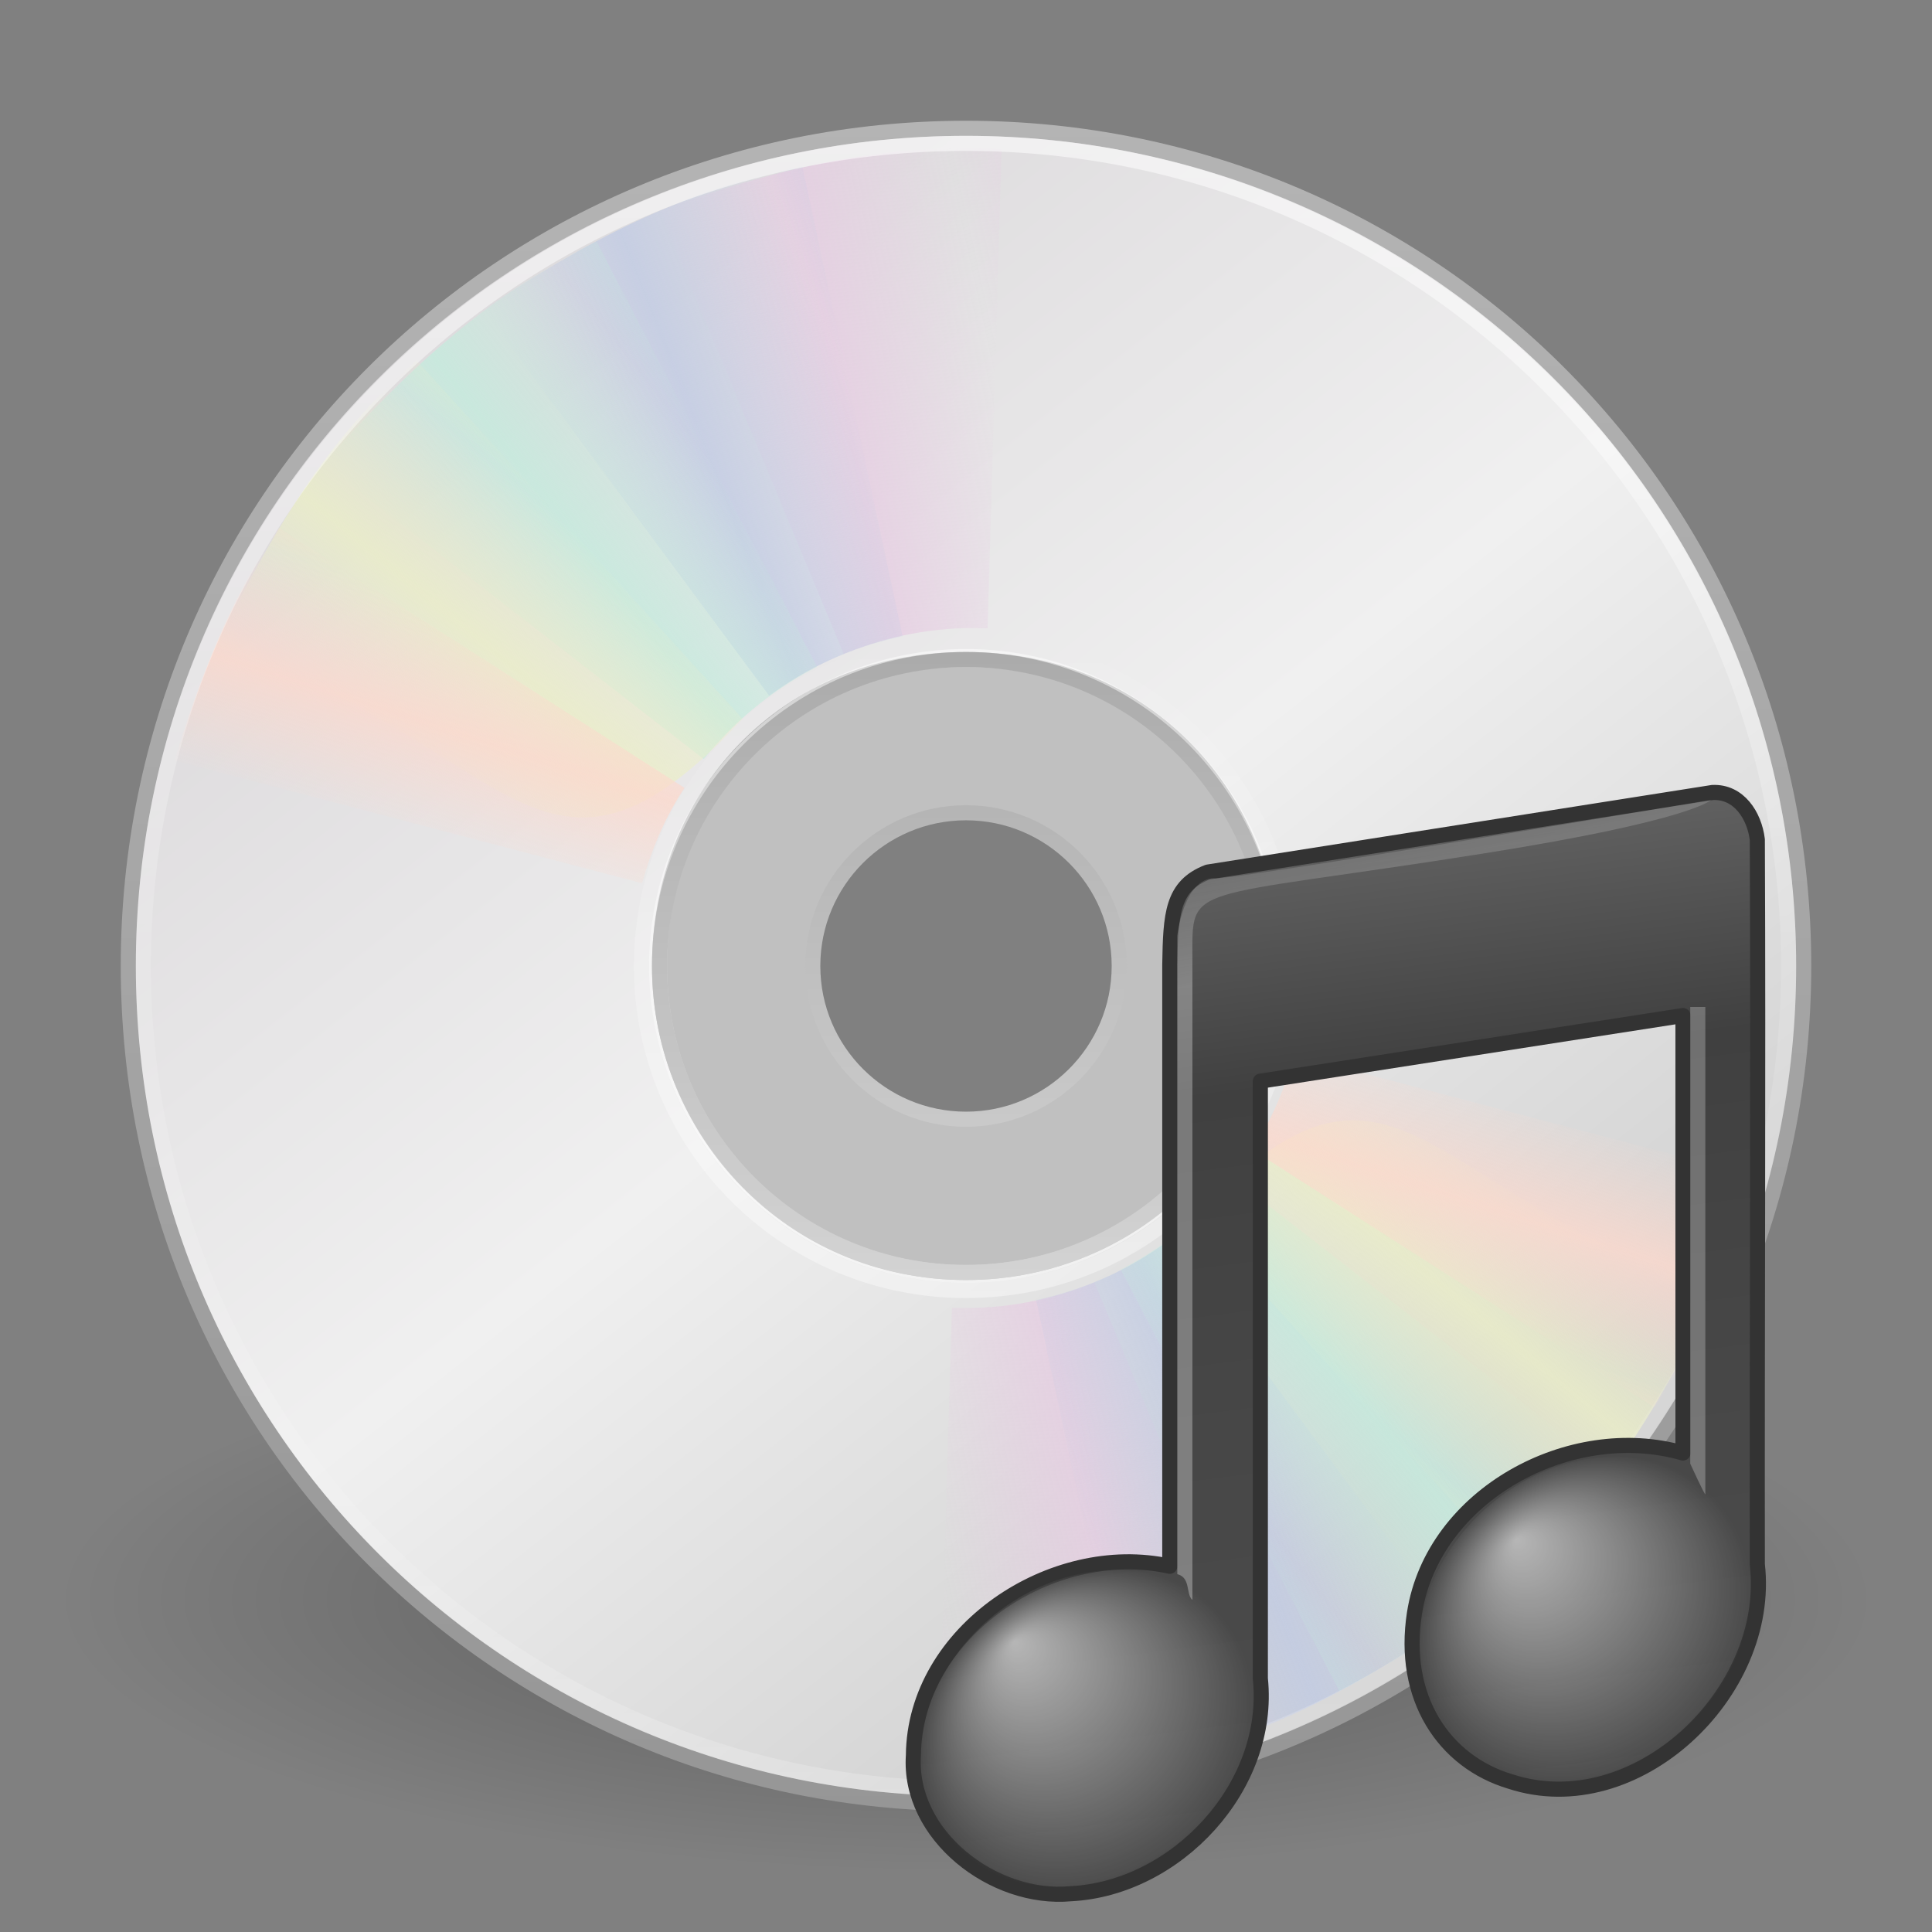 <?xml version="1.0" encoding="UTF-8" standalone="no"?>
<!-- Created with Inkscape (http://www.inkscape.org/) -->

<svg
   xmlns:dc="http://purl.org/dc/elements/1.1/"
   xmlns:cc="http://creativecommons.org/ns#"
   xmlns:rdf="http://www.w3.org/1999/02/22-rdf-syntax-ns#"
   xmlns:svg="http://www.w3.org/2000/svg"
   xmlns="http://www.w3.org/2000/svg"
   xmlns:xlink="http://www.w3.org/1999/xlink"
   xmlns:inkscape="http://www.inkscape.org/namespaces/inkscape"
   version="1.1"
   width="128"
   height="128"
   id="svg4371">
  <rect width="100%" height="100%" fill="#808080" stroke="none"/>
  <defs
     id="defs4373">
    <radialGradient
       cx="17.059"
       cy="41.059"
       r="5.738"
       fx="14.688"
       fy="37.456"
       id="radialGradient3233"
       xlink:href="#linearGradient7067-5"
       gradientUnits="userSpaceOnUse"
       gradientTransform="matrix(1.917,-0.343,0.067,1.826,36.537,-18.596)" />
    <linearGradient
       id="linearGradient7067-5">
      <stop
         id="stop7069-9"
         style="stop-color:#ffffff;stop-opacity:1"
         offset="0" />
      <stop
         id="stop7071-3"
         style="stop-color:#ffffff;stop-opacity:0"
         offset="1" />
    </linearGradient>
    <linearGradient
       x1="28.503"
       y1="137.539"
       x2="26.257"
       y2="125.391"
       id="linearGradient3236"
       xlink:href="#linearGradient2372-9"
       gradientUnits="userSpaceOnUse"
       gradientTransform="matrix(0.623,0,0,0.623,63.103,-84.798)" />
    <linearGradient
       id="linearGradient2372-9">
      <stop
         id="stop2374-9"
         style="stop-color:#ffffff;stop-opacity:1"
         offset="0" />
      <stop
         id="stop2376-4"
         style="stop-color:#ffffff;stop-opacity:0.345"
         offset="1" />
    </linearGradient>
    <radialGradient
       cx="17.059"
       cy="41.059"
       r="5.738"
       fx="14.758"
       fy="37.841"
       id="radialGradient3239"
       xlink:href="#linearGradient3668-5"
       gradientUnits="userSpaceOnUse"
       gradientTransform="matrix(1.917,-0.324,0.042,1.87,70.582,-27.988)" />
    <linearGradient
       id="linearGradient3668-5">
      <stop
         id="stop3670-7"
         style="stop-color:#ffffff;stop-opacity:1"
         offset="0" />
      <stop
         id="stop3672-4"
         style="stop-color:#ffffff;stop-opacity:0"
         offset="1" />
    </linearGradient>
    <linearGradient
       x1="28.739"
       y1="144.117"
       x2="26.257"
       y2="125.391"
       id="linearGradient3242"
       xlink:href="#linearGradient2372-9"
       gradientUnits="userSpaceOnUse"
       gradientTransform="matrix(0.589,0,0,0.625,98.736,-89.361)" />
    <linearGradient
       x1="85.223"
       y1="-7.295"
       x2="94.18"
       y2="62.364"
       id="linearGradient4223"
       xlink:href="#linearGradient4217"
       gradientUnits="userSpaceOnUse" />
    <linearGradient
       id="linearGradient4217">
      <stop
         id="stop4219"
         style="stop-color:#606060;stop-opacity:1"
         offset="0" />
      <stop
         id="stop4227"
         style="stop-color:#404040;stop-opacity:1"
         offset="0.216" />
      <stop
         id="stop4225"
         style="stop-color:#474747;stop-opacity:1"
         offset="0.535" />
      <stop
         id="stop4221"
         style="stop-color:#4d4d4d;stop-opacity:1"
         offset="1" />
    </linearGradient>
    <linearGradient
       x1="18.776"
       y1="4.038"
       x2="18.203"
       y2="45.962"
       id="linearGradient2651"
       xlink:href="#linearGradient6036"
       gradientUnits="userSpaceOnUse"
       gradientTransform="matrix(1.086,0,0,-1.086,37.559,27.15)" />
    <linearGradient
       id="linearGradient6036">
      <stop
         id="stop6038"
         style="stop-color:#ffffff;stop-opacity:1"
         offset="0" />
      <stop
         id="stop6040"
         style="stop-color:#ffffff;stop-opacity:0"
         offset="1" />
    </linearGradient>
    <linearGradient
       x1="71.204"
       y1="6.238"
       x2="71.204"
       y2="44.341"
       id="linearGradient4064"
       xlink:href="#linearGradient4011"
       gradientUnits="userSpaceOnUse"
       gradientTransform="matrix(2.946,0,0,2.946,-147.323,-74.701)" />
    <linearGradient
       id="linearGradient4011">
      <stop
         id="stop4013"
         style="stop-color:#ffffff;stop-opacity:1"
         offset="0" />
      <stop
         id="stop4015"
         style="stop-color:#ffffff;stop-opacity:0.235"
         offset="0.508" />
      <stop
         id="stop4017"
         style="stop-color:#ffffff;stop-opacity:0.157"
         offset="0.835" />
      <stop
         id="stop4019"
         style="stop-color:#ffffff;stop-opacity:0.392"
         offset="1" />
    </linearGradient>
    <linearGradient
       x1="20.58"
       y1="10.775"
       x2="24.274"
       y2="9.862"
       id="linearGradient2682"
       xlink:href="#linearGradient3487"
       gradientUnits="userSpaceOnUse"
       spreadMethod="reflect" />
    <linearGradient
       id="linearGradient3487">
      <stop
         id="stop3489"
         style="stop-color:#e6cde2;stop-opacity:1"
         offset="0" />
      <stop
         id="stop3491"
         style="stop-color:#e6cde2;stop-opacity:0"
         offset="1" />
    </linearGradient>
    <linearGradient
       x1="17.495"
       y1="11.2"
       x2="21.047"
       y2="9.796"
       id="linearGradient2684"
       xlink:href="#linearGradient3495"
       gradientUnits="userSpaceOnUse"
       spreadMethod="reflect" />
    <linearGradient
       id="linearGradient3495">
      <stop
         id="stop3497"
         style="stop-color:#c1cbe4;stop-opacity:1"
         offset="0" />
      <stop
         id="stop3499"
         style="stop-color:#c1cbe4;stop-opacity:0"
         offset="1" />
    </linearGradient>
    <linearGradient
       x1="14.085"
       y1="13.046"
       x2="16.994"
       y2="10.732"
       id="linearGradient2686"
       xlink:href="#linearGradient3503"
       gradientUnits="userSpaceOnUse"
       spreadMethod="reflect" />
    <linearGradient
       id="linearGradient3503">
      <stop
         id="stop3505"
         style="stop-color:#c4ebdd;stop-opacity:1"
         offset="0" />
      <stop
         id="stop3507"
         style="stop-color:#c4ebdd;stop-opacity:0"
         offset="1" />
    </linearGradient>
    <linearGradient
       x1="12.372"
       y1="16.188"
       x2="14.609"
       y2="13.462"
       id="linearGradient2688"
       xlink:href="#linearGradient3511"
       gradientUnits="userSpaceOnUse"
       spreadMethod="reflect" />
    <linearGradient
       id="linearGradient3511">
      <stop
         id="stop3513"
         style="stop-color:#ebeec7;stop-opacity:1"
         offset="0" />
      <stop
         id="stop3515"
         style="stop-color:#ebeec7;stop-opacity:0"
         offset="1" />
    </linearGradient>
    <linearGradient
       x1="10.609"
       y1="17.886"
       x2="9.73"
       y2="20.613"
       id="linearGradient2690"
       xlink:href="#linearGradient3519"
       gradientUnits="userSpaceOnUse"
       spreadMethod="reflect" />
    <linearGradient
       id="linearGradient3519">
      <stop
         id="stop3521"
         style="stop-color:#fcd9cd;stop-opacity:1"
         offset="0" />
      <stop
         id="stop3523"
         style="stop-color:#fcd9cd;stop-opacity:0"
         offset="1" />
    </linearGradient>
    <linearGradient
       x1="20.58"
       y1="10.775"
       x2="24.274"
       y2="9.862"
       id="linearGradient2672"
       xlink:href="#linearGradient3487"
       gradientUnits="userSpaceOnUse"
       spreadMethod="reflect" />
    <linearGradient
       x1="17.495"
       y1="11.2"
       x2="21.047"
       y2="9.796"
       id="linearGradient2674"
       xlink:href="#linearGradient3495"
       gradientUnits="userSpaceOnUse"
       spreadMethod="reflect" />
    <linearGradient
       x1="14.085"
       y1="13.046"
       x2="16.994"
       y2="10.732"
       id="linearGradient2676"
       xlink:href="#linearGradient3503"
       gradientUnits="userSpaceOnUse"
       spreadMethod="reflect" />
    <linearGradient
       x1="12.372"
       y1="16.188"
       x2="14.609"
       y2="13.462"
       id="linearGradient2678"
       xlink:href="#linearGradient3511"
       gradientUnits="userSpaceOnUse"
       spreadMethod="reflect" />
    <linearGradient
       x1="10.609"
       y1="17.886"
       x2="9.73"
       y2="20.613"
       id="linearGradient2680"
       xlink:href="#linearGradient3519"
       gradientUnits="userSpaceOnUse"
       spreadMethod="reflect" />
    <linearGradient
       x1="21.448"
       y1="15.5"
       x2="21.448"
       y2="32.509"
       id="linearGradient2654"
       xlink:href="#linearGradient3428"
       gradientUnits="userSpaceOnUse"
       gradientTransform="matrix(2.538,0,0,2.538,3.085,-60.915)" />
    <linearGradient
       id="linearGradient3428">
      <stop
         id="stop3430"
         style="stop-color:#aaaaaa;stop-opacity:1"
         offset="0" />
      <stop
         id="stop3432"
         style="stop-color:#d4d4d4;stop-opacity:1"
         offset="1" />
    </linearGradient>
    <linearGradient
       x1="12.274"
       y1="32.416"
       x2="35.391"
       y2="14.203"
       id="linearGradient2658"
       xlink:href="#linearGradient3263-6"
       gradientUnits="userSpaceOnUse"
       gradientTransform="matrix(0,3.171,-3.171,0,137.261,-76.115)" />
    <linearGradient
       x1="12.274"
       y1="32.416"
       x2="35.391"
       y2="14.203"
       id="linearGradient3263-6"
       gradientUnits="userSpaceOnUse">
      <stop
         id="stop3265-8"
         style="stop-color:#dedcde;stop-opacity:1"
         offset="0" />
      <stop
         id="stop3267-9"
         style="stop-color:#f0f0f0;stop-opacity:1"
         offset="0.5" />
      <stop
         id="stop3269-2"
         style="stop-color:#d2d2d2;stop-opacity:1"
         offset="1" />
    </linearGradient>
    <linearGradient
       x1="-21.916"
       y1="3"
       x2="-21.916"
       y2="45.033"
       id="linearGradient2660"
       xlink:href="#linearGradient3772-6"
       gradientUnits="userSpaceOnUse"
       gradientTransform="matrix(2.707,0,0,2.707,135.108,-64.976)" />
    <linearGradient
       id="linearGradient3772-6">
      <stop
         id="stop3774-6"
         style="stop-color:#b4b4b4;stop-opacity:1"
         offset="0" />
      <stop
         id="stop3776-4"
         style="stop-color:#969696;stop-opacity:1"
         offset="1" />
    </linearGradient>
    <linearGradient
       id="linearGradient23419">
      <stop
         id="stop23421"
         style="stop-color:#000000;stop-opacity:1"
         offset="0" />
      <stop
         id="stop23423"
         style="stop-color:#000000;stop-opacity:0"
         offset="1" />
    </linearGradient>
    <radialGradient
       cx="23.335"
       cy="41.636"
       r="22.627"
       fx="23.335"
       fy="41.636"
       id="radialGradient4369"
       xlink:href="#linearGradient23419"
       gradientUnits="userSpaceOnUse"
       gradientTransform="matrix(2.652,0,0,0.795,2.125,8.882)" />
  </defs>
  <g
     transform="translate(0,64)"
     id="layer1">
    <path
       d="M 124,42 C 124.003,51.941 97.139,60 64,60 30.861,60 3.997,51.941 4,42 3.997,32.059 30.861,24 64,24 c 33.139,0 60.003,8.059 60,18 z"
       inkscape:connector-curvature="0"
       id="path23417"
       style="opacity:0.3;fill:url(#radialGradient4369);fill-opacity:1;fill-rule:evenodd;stroke:none;stroke-width:2;marker:none;visibility:visible;display:inline;overflow:visible" />
    <path
       d="m 119.5,9e-6 c 0,-30.763 -24.737,-55.5 -55.5,-55.5 C 33.237,-55.5 8.5,-30.763 8.5,9e-6 8.5,30.763 33.237,55.5 64,55.5 94.763,55.5 119.5,30.763 119.5,9e-6 z m -35.195,0 c 0,11.176 -8.905,20.305 -20.305,20.305 -11.623,0 -20.305,-9.355 -20.305,-20.305 0,-11.174 8.234,-20.305 20.305,-20.305 12.071,0 20.305,9.352 20.305,20.305 z"
       inkscape:connector-curvature="0"
       id="path2781"
       style="fill:url(#linearGradient2658);fill-opacity:1;fill-rule:nonzero;stroke:url(#linearGradient2660);stroke-width:1;stroke-miterlimit:4;stroke-opacity:1" />
    <path
       d="m 64,-21 c -11.592,0 -21,9.408 -21,21 0,11.592 9.408,21 21,21 11.592,0 21,-9.408 21,-21 0,-11.592 -9.408,-21 -21,-21 z m 0,10.5 c 5.796,0 10.5,4.704 10.5,10.5 0,5.796 -4.704,10.5 -10.5,10.5 -5.796,0 -10.5,-4.704 -10.5,-10.5 0,-5.796 4.704,-10.5 10.5,-10.5 z"
       inkscape:connector-curvature="0"
       id="path2474"
       style="opacity:0.5;fill:#ffffff;fill-opacity:1;fill-rule:nonzero;stroke:none;stroke-width:1;marker:none;visibility:visible;display:inline;overflow:visible;enable-background:accumulate" />
    <path
       d="m 64,-20.305 c -11.208,0 -20.305,9.097 -20.305,20.305 0,11.208 9.097,20.305 20.305,20.305 11.208,0 20.305,-9.097 20.305,-20.305 0,-11.208 -9.097,-20.305 -20.305,-20.305 z m 0,10.152 c 5.604,0 10.152,4.548 10.152,10.152 0,5.604 -4.548,10.152 -10.152,10.152 -5.604,0 -10.152,-4.548 -10.152,-10.152 0,-5.604 4.548,-10.152 10.152,-10.152 z"
       inkscape:connector-curvature="0"
       id="path3418"
       style="fill:none;stroke:url(#linearGradient2654);stroke-width:1;stroke-linecap:butt;stroke-linejoin:round;stroke-miterlimit:4;stroke-opacity:1;stroke-dasharray:none;stroke-dashoffset:0;marker:none;visibility:visible;display:inline;overflow:visible;enable-background:accumulate" />
    <g
       transform="matrix(2.732,0,0,2.732,-1.09,-65.074)"
       id="g3527">
      <path
         d="M 15.857,5.731 20.625,16.344 C 21.66,15.885 22.795,15.625 24,15.625 c 0.032,0 0.062,-3.6e-4 0.094,0 L 24.108,4.005 c -2.942,-0.071 -5.543,0.657 -8.251,1.726 z"
         inkscape:connector-curvature="0"
         transform="matrix(1,0.028,-0.028,1,0.692,-0.671)"
         id="path3296"
         style="opacity:0.8;fill:url(#linearGradient2672);fill-opacity:1;fill-rule:nonzero;stroke:none" />
      <path
         d="m 12.121,7.906 6.931,9.36 c 0.913,-0.67 1.966,-1.167 3.143,-1.425 0.031,-0.007 0.06,-0.014 0.092,-0.02 L 19.857,4.426 c -2.889,0.561 -5.32,1.856 -7.736,3.48 z"
         inkscape:connector-curvature="0"
         id="path3308"
         style="opacity:0.8;fill:url(#linearGradient2674);fill-opacity:1;fill-rule:nonzero;stroke:none" />
      <path
         d="m 8.252,11.647 9.214,7.156 c 0.709,-0.883 1.597,-1.636 2.667,-2.19 0.028,-0.015 0.055,-0.029 0.083,-0.043 L 14.866,6.251 C 12.221,7.541 10.166,9.452 8.252,11.647 z"
         inkscape:connector-curvature="0"
         id="path3310"
         style="opacity:0.8;fill:url(#linearGradient2676);fill-opacity:1;fill-rule:nonzero;stroke:none" />
      <path
         d="m 5.633,16.074 c 7.175,2.242 7.85,7.031 12.777,1.754 L 10.5,9.132 C 8.279,11.063 6.913,13.459 5.633,16.074 z"
         inkscape:connector-curvature="0"
         id="path3312"
         style="opacity:0.8;fill:url(#linearGradient2678);fill-opacity:1;fill-rule:nonzero;stroke:none" />
      <path
         d="M 7.155,13.193 C 5.972,14.945 5.248,16.83 4.63,18.837 L 15.969,21.812 C 16.184,21.049 16.487,20.298 16.938,19.594 16.955,19.567 16.982,19.527 17,19.5 L 7.155,13.193 z"
         inkscape:connector-curvature="0"
         id="path3314"
         style="opacity:0.8;fill:url(#linearGradient2680);fill-opacity:1;fill-rule:nonzero;stroke:none" />
    </g>
    <g
       transform="matrix(-2.707,0,0,-2.707,128.976,64.951)"
       id="g3297">
      <path
         d="M 15.857,5.731 20.625,16.344 C 21.66,15.885 22.795,15.625 24,15.625 c 0.032,0 0.062,-3.6e-4 0.094,0 L 24.108,4.005 c -2.942,-0.071 -5.543,0.657 -8.251,1.726 z"
         inkscape:connector-curvature="0"
         transform="matrix(1,0.028,-0.028,1,0.692,-0.671)"
         id="path3299"
         style="opacity:0.8;fill:url(#linearGradient2682);fill-opacity:1;fill-rule:nonzero;stroke:none" />
      <path
         d="m 12.121,7.906 6.931,9.36 c 0.913,-0.67 1.966,-1.167 3.143,-1.425 0.031,-0.007 0.06,-0.014 0.092,-0.02 L 19.857,4.426 c -2.889,0.561 -5.32,1.856 -7.736,3.48 z"
         inkscape:connector-curvature="0"
         id="path3301"
         style="opacity:0.8;fill:url(#linearGradient2684);fill-opacity:1;fill-rule:nonzero;stroke:none" />
      <path
         d="m 8.252,11.647 9.214,7.156 c 0.709,-0.883 1.597,-1.636 2.667,-2.19 0.028,-0.015 0.055,-0.029 0.083,-0.043 L 14.866,6.251 C 12.221,7.541 10.166,9.452 8.252,11.647 z"
         inkscape:connector-curvature="0"
         id="path3303"
         style="opacity:0.8;fill:url(#linearGradient2686);fill-opacity:1;fill-rule:nonzero;stroke:none" />
      <path
         d="m 5.633,16.074 c 7.175,2.242 7.85,7.031 12.777,1.754 L 10.5,9.132 C 8.279,11.063 6.913,13.459 5.633,16.074 z"
         inkscape:connector-curvature="0"
         id="path3305"
         style="opacity:0.8;fill:url(#linearGradient2688);fill-opacity:1;fill-rule:nonzero;stroke:none" />
      <path
         d="M 7.155,13.193 C 5.972,14.945 5.248,16.83 4.63,18.837 L 15.969,21.812 C 16.184,21.049 16.487,20.298 16.938,19.594 16.955,19.567 16.982,19.527 17,19.5 L 7.155,13.193 z"
         inkscape:connector-curvature="0"
         id="path3307"
         style="opacity:0.8;fill:url(#linearGradient2690);fill-opacity:1;fill-rule:nonzero;stroke:none" />
    </g>
    <path
       d="m 118.5,-0.002 c 0,30.1 -24.402,54.502 -54.499,54.502 -30.1,0 -54.501,-24.402 -54.501,-54.502 0,-30.099 24.401,-54.498 54.501,-54.498 30.097,0 54.499,24.399 54.499,54.498 l 0,0 z"
       inkscape:connector-curvature="0"
       id="path8655"
       style="opacity:0.55;color:#000000;fill:none;stroke:url(#linearGradient4064);stroke-width:1;stroke-linecap:round;stroke-linejoin:round;stroke-miterlimit:4;stroke-opacity:1;stroke-dasharray:none;stroke-dashoffset:0;marker:none;visibility:visible;display:inline;overflow:visible;enable-background:accumulate" />
    <path
       d="m 64,21.5 c -11.917,0 -21.5,-9.583 -21.5,-21.5 0,-11.917 9.583,-21.5 21.5,-21.5 11.917,0 21.5,9.583 21.5,21.5 0,11.917 -9.583,21.5 -21.5,21.5 l 0,0 0,0 z"
       inkscape:connector-curvature="0"
       id="path3281"
       style="opacity:0.4;fill:none;stroke:url(#linearGradient2651);stroke-width:1;stroke-miterlimit:4;stroke-opacity:1" />
    <path
       d="m 113.465,-11.497 -33.444,5.273 c -2.385,0.916 -2.463,2.809 -2.52,6.145 l 0,39.849 c -7.779,-1.727 -16.919,4.319 -16.985,12.532 -0.35,5.274 5.299,9.645 10.438,9.162 6.966,-0.356 13.293,-7.078 12.547,-14.256 l 0,-39.577 28,-4.35 c 0,0 0,19.933 0,28.985 -7.454,-2.139 -16.552,2.765 -17.788,10.605 -0.874,5.596 1.929,9.837 6.356,11.158 8.286,2.706 17.335,-5.848 16.358,-14.383 -0.023,-16.008 0.07,-32.017 0,-48.025 -0.195,-1.591 -1.223,-3.196 -2.962,-3.116 z"
       inkscape:connector-curvature="0"
       id="path3406-4"
       style="fill:url(#linearGradient4223);fill-opacity:1;stroke:#333333;stroke-width:1;stroke-linecap:round;stroke-linejoin:round;stroke-miterlimit:4;stroke-opacity:1;stroke-dasharray:none" />
    <path
       d="m 111.983,2.715 1,0 0,32.276 c 0,0.167 -1,-2.017 -1,-2.017 z"
       inkscape:connector-curvature="0"
       id="path3996"
       style="opacity:0.25;fill:url(#linearGradient3242);fill-opacity:1;fill-rule:evenodd;stroke:none" />
    <path
       d="M 116,41.296 C 116,47.133 111.075,52.74 105,53.819 98.925,54.898 94,51.041 94,45.204 94,39.367 98.925,33.76 105,32.681 111.075,31.602 116,35.459 116,41.296 z"
       inkscape:connector-curvature="0"
       id="path2716"
       style="opacity:0.6;fill:url(#radialGradient3239);fill-opacity:1;stroke:none" />
    <path
       d="m 78,40.293 0,-42.303 c 0,0 0.417,-3.799 2.458,-3.808 0.177,0.306 32.914,-5.19 32.914,-5.19 0,0 -1.227,1.356 -15.058,3.548 C 78.333,-4.292 79,-5.624 79,-0.407 L 79,42 c -0.453,-0.386 -0.09,-1.476 -1,-1.707 z"
       inkscape:connector-curvature="0"
       id="path2720"
       style="opacity:0.3;fill:url(#linearGradient3236);fill-opacity:1;fill-rule:evenodd;stroke:none" />
    <path
       d="M 83,48.592 C 83,54.293 78.075,59.769 72,60.823 65.925,61.877 61,58.11 61,52.408 61,46.707 65.925,41.231 72,40.177 78.075,39.123 83,42.89 83,48.592 z"
       inkscape:connector-curvature="0"
       id="path2712"
       style="opacity:0.6;fill:url(#radialGradient3233);fill-opacity:1;stroke:none" />
  </g>
</svg>
